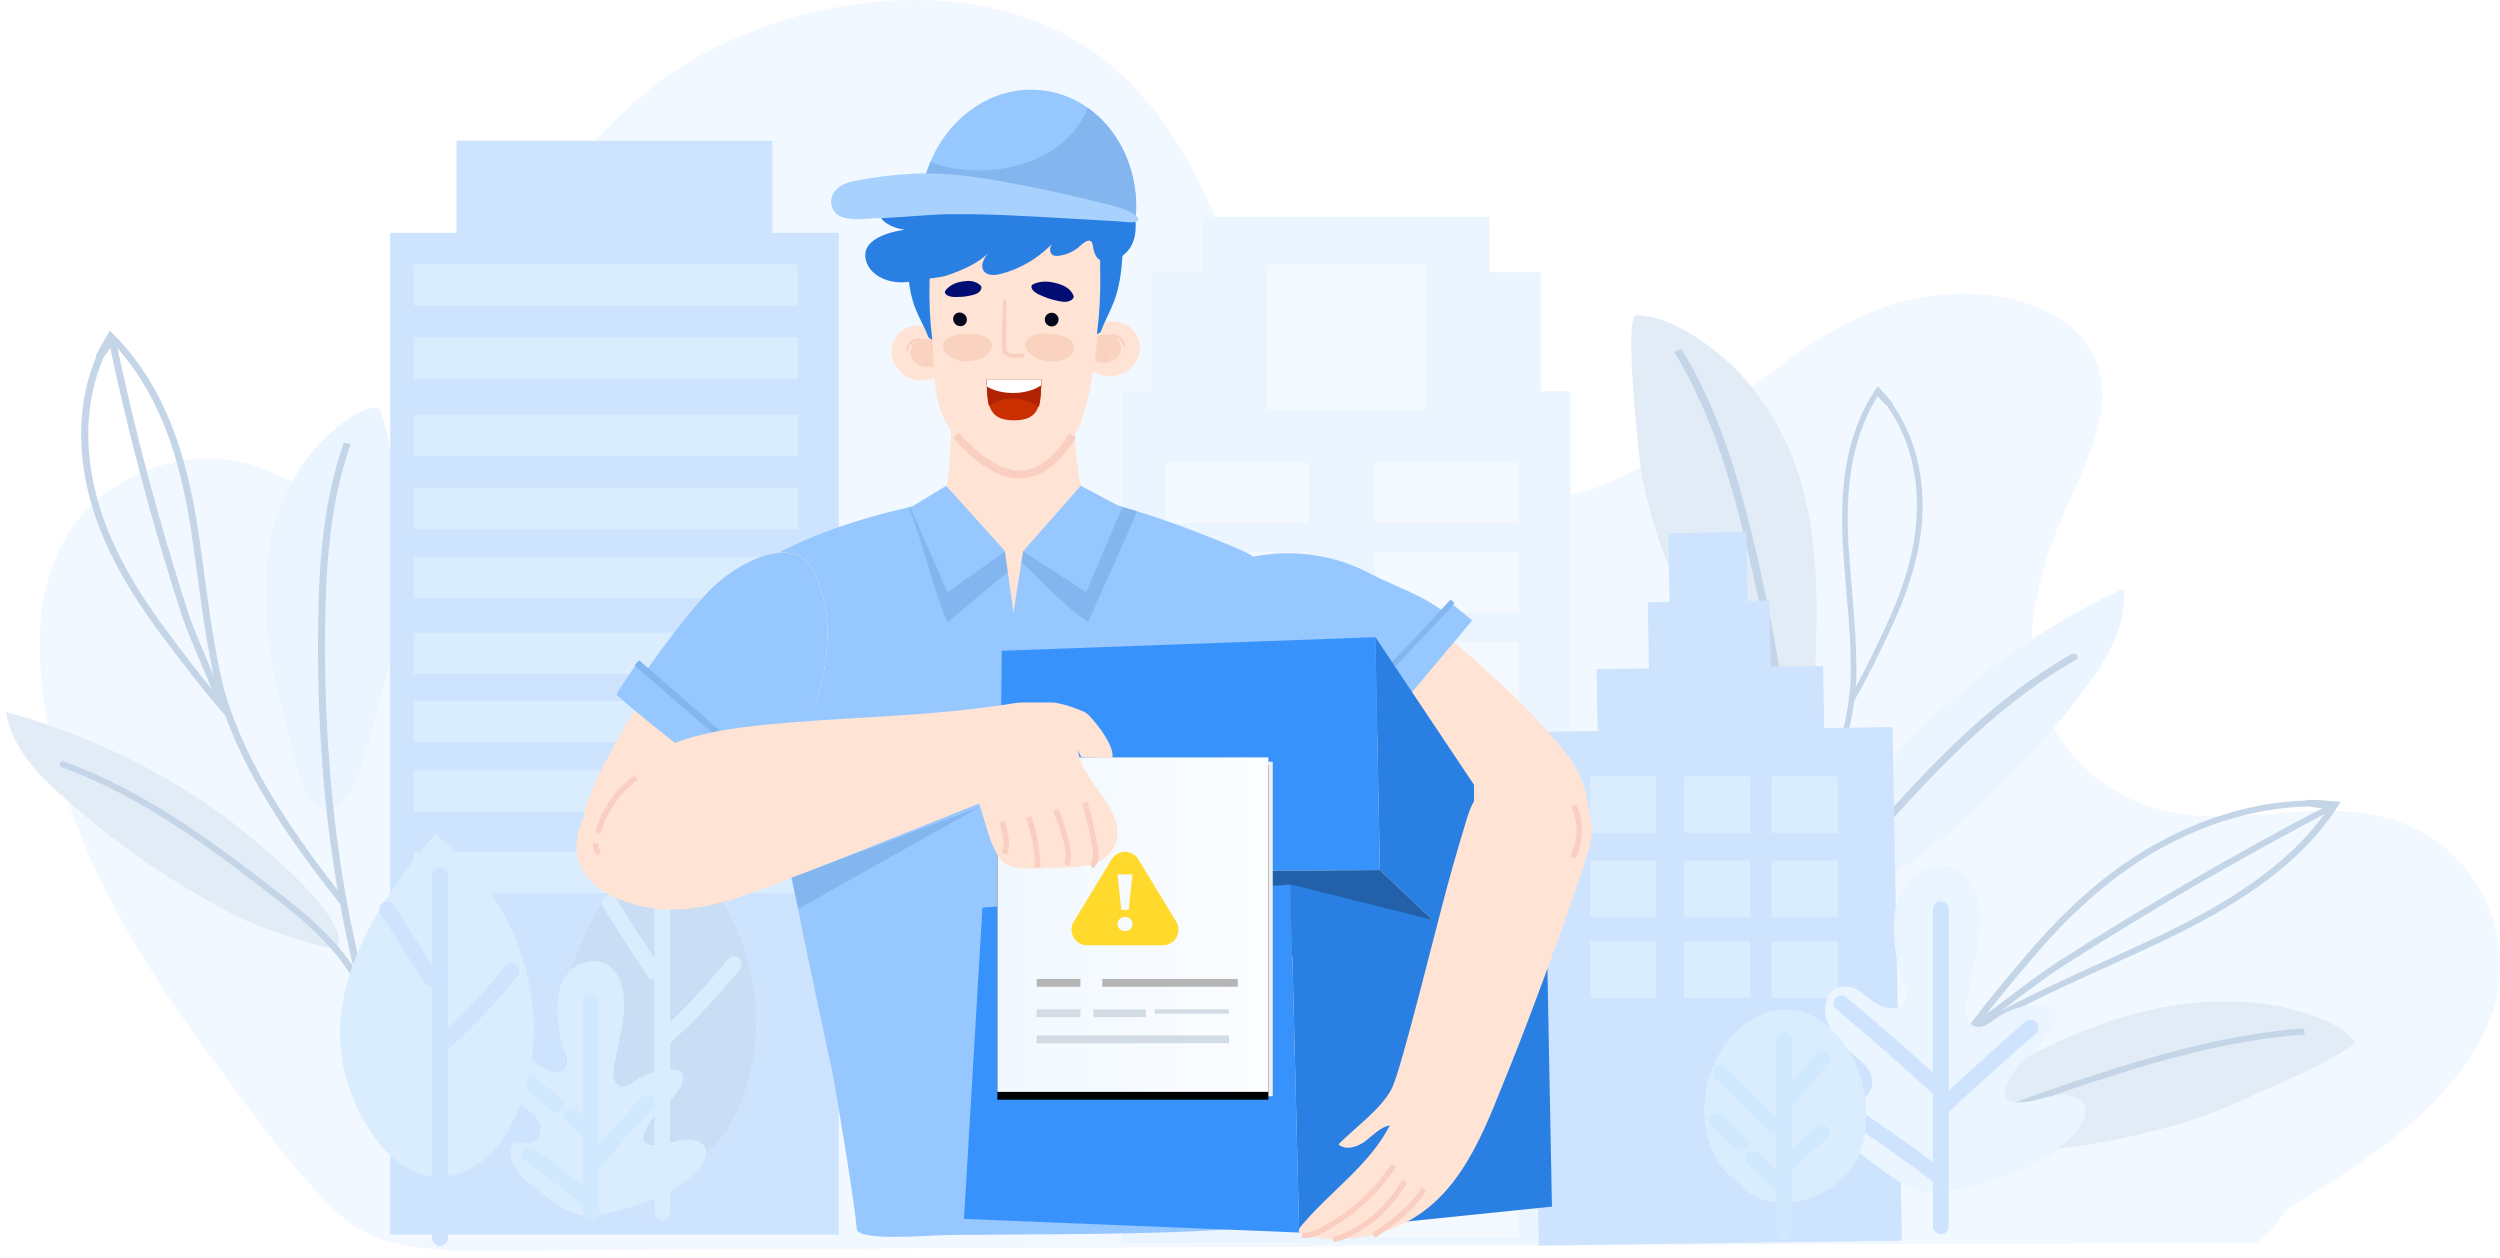 <?xml version="1.0" encoding="UTF-8"?>
<svg width="320px" height="161px" viewBox="0 0 320 161" version="1.1" xmlns="http://www.w3.org/2000/svg" xmlns:xlink="http://www.w3.org/1999/xlink">
    <!-- Generator: Sketch 55.2 (78181) - https://sketchapp.com -->
    <title>Group 4</title>
    <desc>Created with Sketch.</desc>
    <defs>
        <linearGradient x1="2.699%" y1="50%" x2="98.049%" y2="50%" id="linearGradient-1">
            <stop stop-color="#F1F8FF" offset="0%"></stop>
            <stop stop-color="#FBFDFF" offset="100%"></stop>
        </linearGradient>
        <rect id="path-2" x="0" y="0" width="34.69" height="42.814"></rect>
        <filter x="-10.1%" y="-5.8%" width="120.2%" height="116.3%" filterUnits="objectBoundingBox" id="filter-3">
            <feOffset dx="0" dy="1" in="SourceAlpha" result="shadowOffsetOuter1"></feOffset>
            <feGaussianBlur stdDeviation="1" in="shadowOffsetOuter1" result="shadowBlurOuter1"></feGaussianBlur>
            <feColorMatrix values="0 0 0 0 0   0 0 0 0 0   0 0 0 0 0  0 0 0 0.044 0" type="matrix" in="shadowBlurOuter1"></feColorMatrix>
        </filter>
    </defs>
    <g id="assets" stroke="none" stroke-width="1" fill="none" fill-rule="evenodd">
        <g id="Group-4">
            <g id="Group-3">
                <g id="2891461-copy">
                    <g id="OBJECTS">
                        <g id="Group">
                            <path d="M288.689,159.124 C288.689,159.026 216.923,159.318 73.389,160 C63.615,160 50.292,161.419 44.11,156.024 C37.927,150.629 31.396,141.241 26.135,134.105 C15.267,119.365 6.491,103.224 5.211,85.942 C4.721,79.315 5.46,72.336 9.843,66.699 C14.227,61.062 23.061,57.235 30.998,59.183 C38.546,61.035 45.433,67.604 52.646,65.035 C57.5,63.305 58.842,58.416 59.734,54.229 C63.072,38.533 69.211,22.412 83.397,11.242 C97.588,0.075 121.716,-4.277 137.724,5.191 C146.554,10.414 151.551,18.766 155.263,27.033 C158.975,35.301 161.824,43.952 167.78,51.33 C173.736,58.708 183.726,64.77 194.694,64.345 C204.324,63.969 212.554,58.811 219.455,53.427 C226.356,48.04 232.97,42.015 241.881,39.07 C250.791,36.121 262.92,37.533 267.342,44.385 C271.188,50.348 267.86,57.504 265.006,63.812 C261.687,71.155 259.04,78.978 260.46,86.701 C261.879,94.424 268.272,102.013 277.734,103.934 C286.386,105.69 295.743,102.55 304.361,104.406 C317.156,107.163 322.705,120.304 318.739,130.412 C314.773,140.521 304.179,147.975 293.522,154.272 C291.815,155.284 291.815,156.977 288.689,159.124 Z" id="Path" fill="#F2F8FF" fill-rule="nonzero"></path>
                            <g transform="translate(208.318, 40.156)" fill-rule="nonzero">
                                <path d="M1.137,0.188 C3.285,0.21 5.308,1.037 7.115,2.026 C14.734,6.189 19.622,13.321 21.969,20.776 C24.322,28.23 24.38,36.06 24.091,43.774 C23.976,46.954 24.683,58.862 19.046,56.076 C15.284,54.216 11.543,44.785 9.672,41.529 C5.973,35.099 3.353,28.212 1.907,21.156 C1.556,19.457 -0.555,0.17 1.137,0.188 Z" id="Path" fill="#E1ECF7"></path>
                                <path d="M30.552,61.21 C38.794,50.366 50.252,41.319 63.561,35.153 C63.917,39.522 61.696,43.756 58.945,47.459 C52.427,56.224 46.318,62.346 37.499,69.34 C34.99,71.329 24.432,77.246 23.719,76.231 C21.466,73.024 28.461,63.955 30.552,61.21 Z" id="Path" fill="#EAF5FF"></path>
                                <path d="M16.677,116.088 L15.682,115.873 C17.736,108.892 19.224,101.532 20.104,94.001 C20.937,86.882 21.252,79.405 21.037,71.781 C20.838,64.626 20.167,57.132 19.046,49.507 C17.977,42.245 16.52,34.871 14.718,27.586 C13.282,21.791 11.145,14.238 7.309,7.195 C6.885,6.417 6.439,5.643 5.984,4.897 L6.895,4.494 C7.356,5.254 7.812,6.037 8.242,6.828 C12.124,13.952 14.278,21.567 15.724,27.408 C17.532,34.714 18.993,42.115 20.062,49.4 C21.189,57.056 21.859,64.582 22.064,71.763 C22.279,79.423 21.964,86.936 21.126,94.091 C20.24,101.662 18.742,109.062 16.677,116.088 Z" id="Path" fill="#C4D5E7"></path>
                                <path d="M21.346,85.384 C21.341,85.384 21.33,85.384 21.325,85.384 C21.042,85.375 20.822,85.17 20.832,84.928 C21.052,80.108 23.971,74.487 29.514,68.217 C37.437,59.26 45.626,49.999 56.812,43.578 C57.048,43.443 57.368,43.497 57.525,43.698 C57.682,43.9 57.619,44.172 57.383,44.306 C46.339,50.643 38.202,59.846 30.332,68.745 C24.919,74.867 22.069,80.322 21.859,84.959 C21.849,85.201 21.618,85.384 21.346,85.384 Z" id="Path" fill="#C4D5E7"></path>
                                <path d="M21.43,70.381 C21.383,70.381 21.335,70.372 21.288,70.355 C21.105,70.288 21.021,70.109 21.1,69.952 C24.5,63.209 28.047,55.213 28.561,47.039 C28.671,43.162 28.33,39.155 28,35.273 C27.838,33.36 27.67,31.383 27.56,29.451 C27.267,23.607 27.481,16.081 31.762,9.664 L32.029,9.261 L32.359,9.628 C33.711,11.121 34.047,11.542 34.036,11.747 C36.986,16.054 37.719,20.74 37.772,24.13 C37.845,29.116 36.525,34.321 33.617,40.51 C32.202,43.519 30.793,46.466 29.074,49.462 C29.064,49.48 29.048,49.498 29.038,49.516 C28.053,56.926 24.846,64.072 21.76,70.194 C21.702,70.314 21.571,70.381 21.43,70.381 Z M32.029,10.536 C28.189,16.693 28,23.839 28.278,29.429 C28.388,31.352 28.556,33.324 28.718,35.233 C29.048,39.128 29.389,43.153 29.279,47.066 C29.263,47.298 29.247,47.535 29.226,47.768 C30.583,45.277 31.767,42.804 32.946,40.286 C35.823,34.173 37.127,29.044 37.049,24.143 C36.996,20.771 36.258,16.085 33.25,11.828 C32.988,11.595 32.396,11.041 32.029,10.536 Z" id="Shape" fill="#C4D5E7"></path>
                            </g>
                            <g transform="translate(0.308, 41.945)" fill-rule="nonzero">
                                <path d="M47.874,10.151 C46.019,10.468 44.421,11.47 43.043,12.584 C37.243,17.257 34.371,24.121 33.764,30.913 C33.156,37.702 34.612,44.499 36.341,51.148 C37.054,53.889 38.725,64.309 43.08,61.107 C45.982,58.969 47.413,50.272 48.413,47.186 C50.389,41.091 51.337,34.759 51.232,28.441 C51.211,26.916 49.341,9.901 47.874,10.151 Z" id="Path" fill="#EAF5FF"></path>
                                <path d="M34.094,67.162 C24.867,58.916 13.198,52.678 0.477,49.19 C1.006,53.026 3.746,56.389 6.843,59.211 C14.178,65.896 20.644,70.35 29.635,75.175 C32.192,76.548 42.477,80.201 42.901,79.222 C44.237,76.132 36.436,69.255 34.094,67.162 Z" id="Path" fill="#E1ECF7"></path>
                                <path d="M56.66,112.792 L57.483,112.47 C54.36,106.706 51.657,100.535 49.451,94.127 C47.36,88.072 45.657,81.637 44.374,74.996 C43.174,68.767 42.315,62.176 41.822,55.41 C41.356,48.966 41.199,42.37 41.361,35.806 C41.492,30.583 41.895,23.736 43.865,17.091 C44.086,16.358 44.321,15.624 44.573,14.913 L43.708,14.69 C43.452,15.414 43.211,16.157 42.99,16.903 C40.994,23.62 40.585,30.524 40.455,35.788 C40.292,42.375 40.444,48.993 40.916,55.459 C41.408,62.252 42.273,68.87 43.478,75.126 C44.761,81.798 46.48,88.264 48.576,94.35 C50.797,100.785 53.517,106.992 56.66,112.792 Z" id="Path" fill="#C4D5E7"></path>
                                <path d="M46.716,86.833 C46.721,86.833 46.726,86.833 46.731,86.829 C46.972,86.779 47.13,86.574 47.072,86.368 C45.956,82.218 42.346,77.755 36.341,73.096 C27.754,66.437 18.878,59.555 7.948,55.557 C7.718,55.472 7.451,55.566 7.356,55.759 C7.257,55.955 7.362,56.184 7.592,56.264 C18.38,60.213 27.204,67.05 35.734,73.664 C41.602,78.212 45.118,82.54 46.192,86.534 C46.244,86.744 46.475,86.869 46.716,86.833 Z" id="Path" fill="#C4D5E7"></path>
                                <path d="M43.169,73.695 C37.672,66.741 31.746,58.54 28.498,49.574 C28.477,49.556 28.456,49.538 28.435,49.516 C25.49,46.153 22.939,42.786 20.366,39.352 C15.069,32.277 12.009,26.102 10.736,19.922 C9.871,15.718 9.494,9.775 11.962,3.859 C11.889,3.609 12.192,3.018 13.45,0.903 L13.759,0.38 L14.199,0.827 C21.252,7.906 23.578,17.176 24.82,24.461 C25.213,26.871 25.548,29.353 25.868,31.75 C26.523,36.611 27.204,41.641 28.398,46.413 C31.275,56.421 37.85,65.601 43.907,73.261 C44.049,73.44 43.991,73.677 43.787,73.798 C43.734,73.829 43.677,73.847 43.619,73.856 C43.457,73.887 43.273,73.829 43.169,73.695 Z M12.957,3.797 C10.4,9.664 10.772,15.607 11.632,19.788 C12.884,25.865 15.902,31.951 21.131,38.936 C23.285,41.811 25.422,44.637 27.785,47.446 C27.696,47.159 27.612,46.873 27.529,46.587 C26.318,41.766 25.637,36.722 24.977,31.839 C24.652,29.442 24.322,26.969 23.929,24.568 C22.74,17.596 20.549,8.792 14.11,1.945 C13.801,2.652 13.219,3.452 12.957,3.797 Z" id="Shape" fill="#C4D5E7"></path>
                                <path d="M27.801,48.76 L28.666,48.537 C28.147,47.079 27.319,45.152 26.444,43.112 C25.412,40.702 24.343,38.211 23.777,36.458 C21.922,30.73 20.204,24.885 18.663,19.095 C17.123,13.304 15.724,7.396 14.498,1.547 L13.607,1.681 C14.833,7.544 16.243,13.46 17.783,19.264 C19.323,25.069 21.047,30.922 22.907,36.664 C23.484,38.448 24.558,40.957 25.6,43.381 C26.465,45.407 27.288,47.32 27.801,48.76 Z" id="Path" fill="#C4D5E7"></path>
                            </g>
                            <g transform="translate(222.464, 102.314)" fill-rule="nonzero">
                                <path d="M78.928,30.989 C77.902,29.63 76.23,28.731 74.517,28.038 C67.302,25.136 58.767,25.359 51.138,27.354 C43.509,29.348 36.624,32.984 30.007,36.785 C27.277,38.35 16.52,43.484 21.603,45.773 C24.993,47.303 35.005,45.263 38.736,44.933 C46.103,44.275 53.36,42.719 60.218,40.331 C61.858,39.754 79.735,32.058 78.928,30.989 Z" id="Path" fill="#E1ECF7"></path>
                                <path d="M11.705,40.845 C17.332,30.507 19.879,18.956 19.04,7.575 C15.048,9.395 12.381,12.798 10.432,16.291 C5.816,24.559 3.317,31.325 1.331,40.228 C0.765,42.764 0.534,52.266 1.755,52.248 C5.622,52.177 10.28,43.466 11.705,40.845 Z" id="Path" fill="#B5C1FB"></path>
                                <path d="M72.463,29.33 C71.583,29.393 70.681,29.469 69.785,29.567 C61.727,30.431 54.051,32.626 48.256,34.446 C41.01,36.718 33.847,39.258 26.968,41.99 C19.737,44.861 12.832,47.96 6.45,51.202 C5.685,51.591 4.93,51.98 4.176,52.378 C4.7,52.405 5.224,52.436 5.748,52.467 C6.136,52.266 6.518,52.065 6.911,51.868 C13.267,48.644 20.146,45.554 27.345,42.697 C34.204,39.973 41.345,37.442 48.565,35.175 C54.313,33.373 61.926,31.191 69.895,30.337 C70.776,30.243 71.661,30.162 72.531,30.104 L72.463,29.33 Z" id="Path" fill="#C4D5E7"></path>
                                <path d="M1.551,52.588 C3.191,50.433 4.695,47.83 6.052,44.789 C10.18,35.537 14.451,25.972 14.823,15.826 C14.833,15.611 14.634,15.432 14.383,15.427 C14.131,15.419 13.921,15.589 13.916,15.803 C13.544,25.816 9.305,35.323 5.203,44.517 C3.778,47.709 2.195,50.401 0.466,52.584 C0.833,52.588 1.195,52.584 1.551,52.588 Z" id="Path" fill="#31177A"></path>
                                <path d="M7.891,50.437 C13.471,43.533 20.256,35.832 28.854,29.979 C28.865,29.956 28.88,29.93 28.896,29.907 C31.49,26.343 34.23,23.083 37.038,19.783 C42.823,12.995 48.44,8.309 54.722,5.044 C58.987,2.826 65.337,0.353 72.693,0.157 C72.94,0.004 73.694,0.031 76.461,0.259 L77.142,0.317 L76.812,0.827 C71.661,9.015 62.403,14.247 54.905,17.892 C52.422,19.081 49.839,20.253 47.339,21.384 C42.273,23.678 37.038,26.053 32.27,28.749 C22.404,34.683 14.786,43.265 8.64,50.871 C8.499,51.045 8.216,51.09 8.011,50.969 C7.959,50.938 7.917,50.898 7.886,50.858 C7.786,50.737 7.786,50.571 7.891,50.437 Z M73.118,0.921 C65.788,1.029 59.437,3.492 55.188,5.702 C49.016,8.912 43.478,13.532 37.767,20.239 C35.414,22.998 33.114,25.731 30.908,28.633 C31.186,28.458 31.469,28.289 31.752,28.119 C36.567,25.4 41.822,23.016 46.91,20.709 C49.404,19.577 51.982,18.41 54.455,17.225 C61.622,13.737 70.43,8.783 75.554,1.167 C74.674,1.176 73.589,1.006 73.118,0.921 Z" id="Shape" fill="#C4D5E7"></path>
                                <path d="M29.483,29.125 L30.044,29.733 C31.448,28.785 33.245,27.43 35.147,25.99 C37.4,24.291 39.726,22.529 41.434,21.442 C47.009,17.878 52.752,14.381 58.51,11.041 C64.268,7.705 70.194,4.436 76.131,1.324 L75.659,0.666 C69.712,3.783 63.77,7.056 58.002,10.401 C52.233,13.746 46.475,17.252 40.889,20.821 C39.155,21.93 36.813,23.7 34.544,25.409 C32.658,26.844 30.866,28.195 29.483,29.125 Z" id="Path" fill="#C4D5E7"></path>
                            </g>
                            <g transform="translate(43.317, 17.797)">
                                <rect id="Rectangle" fill="#CDE3FE" fill-rule="nonzero" x="6.63" y="12.007" width="57.41" height="128.215"></rect>
                                <rect id="Rectangle" fill="#CDE3FE" fill-rule="nonzero" x="15.124" y="0.215" width="40.423" height="34.5"></rect>
                                <rect id="Rectangle" fill="#D9EDFF" fill-rule="nonzero" x="9.627" y="16.049" width="49.173" height="5.286"></rect>
                                <rect id="Rectangle" fill="#D9EDFF" fill-rule="nonzero" x="9.627" y="25.382" width="49.173" height="5.286"></rect>
                                <rect id="Rectangle" fill="#D9EDFF" fill-rule="nonzero" x="9.627" y="35.287" width="49.173" height="5.286"></rect>
                                <rect id="Rectangle" fill="#D9EDFF" fill-rule="nonzero" x="9.627" y="44.619" width="49.173" height="5.286"></rect>
                                <rect id="Rectangle" fill="#D9EDFF" fill-rule="nonzero" x="9.627" y="53.527" width="49.173" height="5.286"></rect>
                                <rect id="Rectangle" fill="#D9EDFF" fill-rule="nonzero" x="9.627" y="63.2" width="49.173" height="5.286"></rect>
                                <rect id="Rectangle" fill="#D9EDFF" fill-rule="nonzero" x="9.627" y="71.897" width="49.173" height="5.286"></rect>
                                <rect id="Rectangle" fill="#D9EDFF" fill-rule="nonzero" x="9.627" y="80.81" width="49.173" height="5.286"></rect>
                                <rect id="Rectangle" fill="#D9EDFF" fill-rule="nonzero" x="9.627" y="91.247" width="49.173" height="5.286"></rect>
                                <polygon id="Path" fill="#EAF5FF" fill-rule="nonzero" points="153.919 32.277 153.919 17.055 147.354 17.055 147.354 9.985 110.677 9.985 110.677 17.055 104.112 17.055 104.112 32.277 100.313 32.277 100.313 141.326 157.723 141.326 157.723 32.277"></polygon>
                                <polygon id="Path" fill="#CDE3FE" fill-rule="nonzero" points="190.177 75.39 190.035 67.461 183.323 67.551 183.171 59.09 180.374 59.126 180.211 50.321 170.23 50.455 170.392 59.26 167.594 59.3 167.751 67.756 161.045 67.846 161.186 75.779 152.447 75.895 153.652 141.63 200.127 141.009 198.922 75.274"></polygon>
                                <rect id="Rectangle" fill="#F4F9FF" fill-rule="nonzero" x="105.768" y="41.453" width="18.438" height="7.7"></rect>
                                <rect id="Rectangle" fill="#F4F9FF" fill-rule="nonzero" x="132.694" y="41.453" width="18.438" height="7.7"></rect>
                                <rect id="Rectangle" fill="#F4F9FF" fill-rule="nonzero" x="105.768" y="52.888" width="18.438" height="7.7"></rect>
                                <rect id="Rectangle" fill="#F4F9FF" fill-rule="nonzero" x="132.694" y="52.888" width="18.438" height="7.7"></rect>
                                <rect id="Rectangle" fill="#F4F9FF" fill-rule="nonzero" x="105.768" y="64.322" width="18.438" height="7.7"></rect>
                                <rect id="Rectangle" fill="#F4F9FF" fill-rule="nonzero" x="132.694" y="64.322" width="18.438" height="7.7"></rect>
                                <rect id="Rectangle" fill="#F4F9FF" fill-rule="nonzero" x="105.768" y="75.757" width="18.438" height="7.7"></rect>
                                <rect id="Rectangle" fill="#F4F9FF" fill-rule="nonzero" x="132.694" y="75.757" width="18.438" height="7.7"></rect>
                                <rect id="Rectangle" fill="#F4F9FF" fill-rule="nonzero" x="105.768" y="87.186" width="18.438" height="7.7"></rect>
                                <rect id="Rectangle" fill="#F4F9FF" fill-rule="nonzero" x="132.694" y="87.186" width="18.438" height="7.7"></rect>
                                <rect id="Rectangle" fill="#F4F9FF" fill-rule="nonzero" x="105.768" y="98.621" width="18.438" height="7.7"></rect>
                                <rect id="Rectangle" fill="#F4F9FF" fill-rule="nonzero" x="132.694" y="98.621" width="18.438" height="7.7"></rect>
                                <rect id="Rectangle" fill="#F4F9FF" fill-rule="nonzero" x="105.768" y="110.055" width="18.438" height="7.7"></rect>
                                <rect id="Rectangle" fill="#F4F9FF" fill-rule="nonzero" x="132.694" y="110.055" width="18.438" height="7.7"></rect>
                                <rect id="Rectangle" fill="#F4F9FF" fill-rule="nonzero" x="132.694" y="121.489" width="18.438" height="7.7"></rect>
                                <rect id="Rectangle" fill="#F4F9FF" fill-rule="nonzero" x="132.694" y="132.919" width="18.438" height="7.7"></rect>
                                <rect id="Rectangle" fill="#D9EDFF" fill-rule="nonzero" x="160.207" y="81.588" width="8.478" height="7.235"></rect>
                                <rect id="Rectangle" fill="#D9EDFF" fill-rule="nonzero" x="172.237" y="81.588" width="8.478" height="7.235"></rect>
                                <rect id="Rectangle" fill="#D9EDFF" fill-rule="nonzero" x="183.444" y="81.588" width="8.478" height="7.235"></rect>
                                <rect id="Rectangle" fill="#D9EDFF" fill-rule="nonzero" x="160.207" y="92.36" width="8.478" height="7.235"></rect>
                                <rect id="Rectangle" fill="#D9EDFF" fill-rule="nonzero" x="172.237" y="92.36" width="8.478" height="7.235"></rect>
                                <rect id="Rectangle" fill="#D9EDFF" fill-rule="nonzero" x="183.444" y="92.36" width="8.478" height="7.235"></rect>
                                <rect id="Rectangle" fill="#D9EDFF" fill-rule="nonzero" x="160.207" y="102.703" width="8.478" height="7.235"></rect>
                                <rect id="Rectangle" fill="#D9EDFF" fill-rule="nonzero" x="172.237" y="102.703" width="8.478" height="7.235"></rect>
                                <rect id="Rectangle" fill="#D9EDFF" fill-rule="nonzero" x="183.444" y="102.703" width="8.478" height="7.235"></rect>
                                <rect id="Rectangle" fill="#F4F9FF" fill-rule="nonzero" x="118.898" y="16.049" width="20.23" height="18.665"></rect>
                                <g transform="translate(28.548, 87.647)" id="Path">
                                    <path d="M0.545,21.585 C2.054,13.867 6.88,6.869 12.266,0.438 C23.599,9.337 27.885,23.861 22.787,36.074 C21.896,38.202 20.712,40.304 18.805,41.914 C13.576,46.319 8.216,44.168 4.957,39.83 C0.807,34.312 -0.713,28.034 0.545,21.585 Z" fill="#C9DEF4" fill-rule="nonzero"></path>
                                    <path d="M12.915,5.751 L12.915,49.751" stroke="#D9EDFF" stroke-width="2" stroke-linecap="round"></path>
                                    <path d="M6.146,10.102 C8.011,13.08 9.918,16.04 11.868,18.983" stroke="#D9EDFF" stroke-width="2" stroke-linecap="round"></path>
                                    <path d="M13.219,27.358 C16.442,24.438 19.402,21.304 22.058,17.99" stroke="#D9EDFF" stroke-width="2" stroke-linecap="round"></path>
                                </g>
                                <g transform="translate(20.689, 105.087)" id="Path">
                                    <path d="M5.014,29.59 C3.107,28.239 1.09,26.482 1.347,24.376 C1.383,24.067 1.488,23.741 1.776,23.548 C2.29,23.213 3.028,23.495 3.678,23.441 C5.035,23.325 5.517,21.711 4.925,20.66 C4.333,19.609 3.133,18.92 2.232,18.044 C1.446,17.279 0.88,16.353 0.597,15.37 C0.225,14.082 0.734,12.315 2.274,12.172 C3.395,12.069 4.286,12.901 5.119,13.55 C5.952,14.198 7.314,14.708 8.127,14.037 C8.823,13.46 8.53,12.476 8.252,11.68 C7.571,9.735 7.267,7.696 7.362,5.67 C7.43,4.257 7.713,2.79 8.687,1.646 C9.662,0.501 11.48,-0.215 13.031,0.286 C14.477,0.756 15.273,2.093 15.609,3.385 C16.52,6.9 15.001,10.495 14.534,14.073 C14.424,14.918 14.618,16.049 15.598,16.188 C16.29,16.286 16.871,15.79 17.401,15.401 C18.695,14.448 20.418,13.934 22.127,13.988 C22.42,13.997 22.724,14.024 22.97,14.162 C23.526,14.475 23.51,15.182 23.305,15.723 C22.378,18.231 19.072,19.765 18.427,22.337 C18.338,22.681 18.323,23.079 18.585,23.347 C18.779,23.544 19.082,23.629 19.376,23.669 C20.591,23.83 21.776,23.329 22.975,23.088 C24.17,22.842 25.71,22.985 26.229,23.937 C26.622,24.653 26.245,25.503 25.768,26.182 C24.296,28.266 21.87,29.76 19.266,30.739 C16.929,31.62 13.77,32.657 11.176,32.675 C8.75,32.693 6.769,30.833 5.014,29.59 Z" fill="#D9EDFF" fill-rule="nonzero"></path>
                                    <path d="M11.616,5.311 L11.616,32.311" stroke="#D0E9FF" stroke-width="2" stroke-linecap="round"></path>
                                    <path d="M3.128,15.159 C4.496,16.286 5.868,17.409 7.236,18.536" stroke="#D0E9FF" stroke-width="2" stroke-linecap="round"></path>
                                    <path d="M9.174,19.917 C9.85,20.539 10.526,21.156 11.202,21.778" stroke="#D0E9FF" stroke-width="2" stroke-linecap="round"></path>
                                    <path d="M3.83,24.939 C6.319,26.777 8.776,28.646 11.202,30.551" stroke="#D0E9FF" stroke-width="2" stroke-linecap="round"></path>
                                    <path d="M11.826,26.071 C14.147,23.423 16.505,20.803 18.899,18.205" stroke="#D0E9FF" stroke-width="2" stroke-linecap="round"></path>
                                </g>
                                <g transform="translate(190.151, 92.566)" id="Path">
                                    <path d="M5.968,38.31 C3.51,36.57 0.917,34.308 1.247,31.602 C1.294,31.204 1.43,30.784 1.802,30.542 C2.463,30.109 3.416,30.475 4.244,30.404 C5.994,30.256 6.612,28.177 5.853,26.822 C5.093,25.467 3.547,24.586 2.389,23.459 C1.378,22.475 0.65,21.286 0.283,20.016 C-0.194,18.357 0.456,16.085 2.442,15.902 C3.883,15.772 5.03,16.836 6.104,17.672 C7.178,18.509 8.928,19.166 9.971,18.303 C10.867,17.561 10.49,16.295 10.133,15.271 C9.253,12.771 8.865,10.146 8.986,7.535 C9.07,5.715 9.436,3.828 10.694,2.357 C11.946,0.885 14.288,-0.036 16.284,0.608 C18.145,1.212 19.171,2.933 19.601,4.593 C20.775,9.113 18.815,13.746 18.218,18.348 C18.076,19.434 18.323,20.892 19.591,21.071 C20.481,21.196 21.225,20.561 21.912,20.06 C23.578,18.84 25.794,18.173 27.995,18.24 C28.372,18.254 28.765,18.29 29.079,18.468 C29.797,18.871 29.771,19.779 29.514,20.476 C28.32,23.705 24.065,25.677 23.237,28.986 C23.127,29.429 23.101,29.939 23.442,30.287 C23.688,30.538 24.081,30.65 24.458,30.699 C26.025,30.909 27.55,30.265 29.09,29.948 C30.63,29.63 32.611,29.818 33.282,31.043 C33.785,31.964 33.303,33.06 32.69,33.932 C30.793,36.611 27.675,38.533 24.322,39.799 C21.314,40.93 17.249,42.267 13.916,42.29 C10.772,42.303 8.226,39.911 5.968,38.31 Z" fill="#EAF5FF" fill-rule="nonzero"></path>
                                    <path d="M14.954,6.006 L14.954,46.614" stroke="#CDE3FE" stroke-width="2" stroke-linecap="round"></path>
                                    <path d="M2.211,18.048 C6.45,21.585 10.589,25.212 14.624,28.924" stroke="#CDE3FE" stroke-width="2" stroke-linecap="round"></path>
                                    <path d="M3.275,32.076 C7.131,34.679 10.914,37.362 14.624,40.116" stroke="#CDE3FE" stroke-width="2" stroke-linecap="round"></path>
                                    <path d="M15.404,31.124 C19.02,27.756 22.698,24.438 26.439,21.174" stroke="#CDE3FE" stroke-width="2" stroke-linecap="round"></path>
                                </g>
                                <g transform="translate(174.432, 111.388)" id="Path">
                                    <path d="M18.831,5.205 C18.192,4.195 17.385,3.229 16.447,2.433 C15.242,1.225 13.607,0.313 11.773,0.089 C7.812,-0.398 4.239,2.375 2.452,5.433 C0.655,8.505 0.01,12.056 0.629,15.45 C1.069,17.865 2.206,20.275 4.333,21.912 C4.475,22.019 4.616,22.122 4.768,22.22 C6.188,24 8.378,24.809 10.903,24.769 C12.795,24.738 15.205,23.839 16.657,22.815 C18.443,21.55 19.774,20.029 20.424,18.106 C21.77,14.126 21.136,8.872 18.831,5.205 Z" fill="#D9EDFF" fill-rule="nonzero"></path>
                                    <path d="M10.626,3.908 L10.626,28.606" stroke="#D0E9FF" stroke-width="2" stroke-linecap="round"></path>
                                    <path d="M2.468,8.139 C4.789,10.437 7.11,12.736 9.431,15.034" stroke="#D0E9FF" stroke-width="2" stroke-linecap="round"></path>
                                    <path d="M2.049,14.261 C3.065,15.213 4.045,16.192 4.999,17.194" stroke="#D0E9FF" stroke-width="2" stroke-linecap="round"></path>
                                    <path d="M6.686,19.162 C7.875,20.373 9.106,21.554 10.38,22.703" stroke="#D0E9FF" stroke-width="2" stroke-linecap="round"></path>
                                    <path d="M10.704,11.908 C12.355,10.062 13.948,8.174 15.488,6.256" stroke="#D0E9FF" stroke-width="2" stroke-linecap="round"></path>
                                    <path d="M10.883,19.917 C12.36,18.509 13.869,17.127 15.404,15.763" stroke="#D0E9FF" stroke-width="2" stroke-linecap="round"></path>
                                </g>
                                <g transform="translate(0, 88.5)" id="Path">
                                    <path d="M0.639,21.585 C2.148,13.867 6.974,6.869 12.36,0.438 C23.693,9.337 27.979,23.861 22.881,36.074 C21.99,38.202 20.806,40.304 18.899,41.914 C13.67,46.319 8.31,44.168 5.051,39.83 C0.896,34.312 -0.618,28.034 0.639,21.585 Z" fill="#D9EDFF" fill-rule="nonzero"></path>
                                    <path d="M13.01,5.751 L13.01,52.202" stroke="#CDE3FE" stroke-width="2" stroke-linecap="round"></path>
                                    <path d="M6.24,10.102 C8.106,13.08 10.013,16.04 11.962,18.983" stroke="#CDE3FE" stroke-width="2" stroke-linecap="round"></path>
                                    <path d="M13.314,27.358 C16.536,24.438 19.496,21.304 22.153,17.99" stroke="#CDE3FE" stroke-width="2" stroke-linecap="round"></path>
                                </g>
                            </g>
                        </g>
                    </g>
                </g>
                <g id="Group-10" transform="translate(73, 11)">
                    <g id="Group-8-Copy" transform="translate(0.317, 0.319)">
                        <g id="Group" transform="translate(1, 0)">
                            <path d="M94.274,83.231 C95.371,84.099 110.417,96.726 114.663,100.313 C122.284,99.328 121.35,93.156 129.021,92.901 C129.015,90.432 128.215,87.641 125.899,84.788 C123.174,81.441 120.208,78.366 117.025,75.514 C111.855,70.877 106.701,66.022 100.703,62.853 C95.656,60.184 89.837,58.839 84.746,60.273 C79.581,61.724 81.786,69.425 84.365,73.429 C86.905,77.382 90.638,80.357 94.274,83.231 Z" id="Path" fill="#FFE3D4" fill-rule="nonzero"></path>
                            <path d="M100.519,85.789 C102.846,81.541 106.797,78.216 110.915,75.758 C112.202,74.991 113.556,74.279 114.954,73.657 C110.461,69.614 105.901,65.605 100.709,62.859 C95.662,60.19 89.843,58.844 84.751,60.279 C79.587,61.73 81.791,69.431 84.371,73.434 C86.917,77.388 90.643,80.362 94.28,83.237 C94.672,83.543 96.826,85.344 99.635,87.691 C99.881,87.04 100.177,86.401 100.519,85.789 Z" id="Path" fill="#FFE3D4" fill-rule="nonzero"></path>
                            <path d="M96.026,86.857 C98.068,83.971 100.854,79.5 103.003,76.681 C105.051,73.996 108.346,69.603 110.618,67.107 C107.876,64.855 104.016,63.659 100.944,62.041 C95.897,59.372 89.837,58.839 84.746,60.273 C79.581,61.724 81.786,69.425 84.365,73.429 C86.905,77.382 94.784,85.822 96.026,86.857 Z" id="Path" fill="#96C7FF" fill-rule="nonzero"></path>
                            <polygon id="Rectangle" fill="#96C7FF" fill-rule="nonzero" transform="translate(104.027, 77.26) rotate(39.828) translate(-104.027, -77.26) " points="102.227 63.774 105.91 63.763 105.827 90.745 102.143 90.756"></polygon>
                            <path d="M93.351,84.76 L92.859,84.76 L92.859,84.06 L93.071,84.06 C99.198,78.288 105.347,72.022 111.351,65.422 L111.871,65.889 C105.823,72.533 99.623,78.85 93.452,84.66 L93.351,84.76 Z" id="Path" fill="#83B5EF" fill-rule="nonzero"></path>
                            <path d="M84.679,145.918 C73.488,146.759 60.652,146.618 47.294,146.759 C44.551,146.788 35.327,147.658 35.327,145.918 C35.327,144.177 32.604,127.663 32.134,125.489 C29.543,113.524 27.031,101.541 24.81,89.503 C23.679,83.382 22.627,77.243 21.682,71.093 C20.803,65.377 19.897,62.286 25.632,59.295 C30.975,56.509 37.998,54.357 44.326,53.134 C48.561,52.316 52.114,52.366 56.411,52.689 C60.211,52.973 64.72,52.322 68.402,53.317 C73.773,54.768 78.518,56.581 83.85,58.794 C85.244,59.372 86.665,60.079 87.543,61.296 C88.948,63.242 88.612,65.889 88.209,68.252 C87.817,77.599 85.434,145.861 84.679,145.918 Z" id="Path" fill="#96C7FF" fill-rule="nonzero"></path>
                            <path d="M68.408,53.317 C67.518,53.078 66.584,52.934 65.621,52.85 C65.017,53.234 64.407,53.618 63.814,54.046 C61.498,55.725 59.243,57.465 56.809,58.978 C56.596,59.111 56.339,59.167 56.076,59.156 C55.768,59.267 55.443,59.289 55.091,59.161 C54.123,58.805 53.379,57.832 52.741,57.076 C51.465,55.547 50.156,54.051 48.847,52.55 C47.386,52.644 45.904,52.828 44.326,53.134 C43.57,53.278 42.804,53.44 42.037,53.612 C43.789,58.105 45.064,63.898 46.967,68.335 C46.967,68.335 53.161,63.053 56.12,60.796 C56.277,60.679 56.523,60.746 56.652,60.863 C59.394,63.365 61.844,66.239 64.967,68.302 C64.899,68.335 70.517,55.947 71.216,54.123 C70.293,53.845 69.359,53.573 68.408,53.317 Z" id="Path" fill="#83B5EF" fill-rule="nonzero"></path>
                            <polygon id="Path" fill="#FFE3D4" fill-rule="nonzero" points="54 56.976 56.988 56.976 55.404 67.112"></polygon>
                            <path d="M64.239,57.148 C65.834,56.392 67.887,55.174 68.312,53.328 C67.361,53.106 64.871,52.695 64.256,51.427 C63.943,50.787 63.758,49.603 63.657,48.897 C63.288,46.334 63.176,43.743 63.064,41.163 C62.706,41.09 62.342,41.035 61.984,40.985 C61.307,40.89 60.625,40.823 59.936,40.751 C58.392,40.59 56.842,40.434 55.292,40.306 L55.292,40.301 C55.281,40.301 55.264,40.306 55.253,40.306 C55.242,40.306 55.225,40.306 55.214,40.301 L55.214,40.306 C53.67,40.484 52.125,40.679 50.587,40.89 C49.904,40.985 49.222,41.068 48.55,41.185 C48.192,41.246 47.834,41.313 47.476,41.396 C47.442,43.982 47.409,46.578 47.123,49.147 C47.045,49.853 46.894,51.043 46.603,51.694 C45.999,53.034 43.347,53.512 42.502,53.751 C42.53,53.79 42.558,53.84 42.574,53.89 C43.319,55.669 45.299,56.626 47.006,57.265 C49.054,58.032 51.191,58.655 53.317,59.178 C53.944,59.228 54.582,59.25 55.231,59.25 C56.579,59.25 57.889,59.139 59.136,58.933 C60.904,58.599 62.645,57.91 64.239,57.148 Z" id="Path" fill="#FFE3D4" fill-rule="nonzero"></path>
                            <path d="M50.727,51.505 C54.173,53.94 58.521,55.13 62.622,53.701 C63.573,53.367 64.452,52.917 65.263,52.372 C64.821,52.122 64.452,51.816 64.262,51.427 C63.948,50.787 63.764,49.603 63.663,48.897 C63.294,46.334 63.182,43.743 63.07,41.163 C62.712,41.09 62.348,41.035 61.99,40.985 C61.313,40.89 60.63,40.823 59.942,40.751 C58.398,40.59 56.848,40.434 55.298,40.306 L55.298,40.301 C55.287,40.301 55.27,40.306 55.259,40.306 C55.248,40.306 55.231,40.306 55.22,40.301 L55.22,40.306 C53.675,40.484 52.131,40.679 50.592,40.89 C49.91,40.985 49.227,41.068 48.556,41.185 C48.198,41.246 47.84,41.313 47.481,41.396 C47.453,43.698 47.42,46.011 47.213,48.302 C48.254,49.497 49.423,50.582 50.727,51.505 Z" id="Path" fill="#FFE3D4" fill-rule="nonzero"></path>
                            <path d="M29.717,61.619 C27.249,56.948 20.205,60.635 16.831,63.926 C13.502,67.173 11.364,71.366 9.3,75.447 C8.645,76.743 0.755,88.942 0.317,93.74 C-0.122,98.539 8.427,98.094 11.739,102.475 C12.325,103.25 12.643,103.871 12.693,104.336 C17.122,101.009 20.039,98.15 21.441,95.759 C24.905,89.843 28.586,83.904 30.45,77.493 C32.022,72.089 32.15,66.223 29.717,61.619 Z" id="Path" fill="#FFE3D4" fill-rule="nonzero"></path>
                            <path d="M29.717,61.619 C27.249,56.948 20.205,60.635 16.831,63.926 C13.502,67.173 11.364,71.366 9.3,75.447 C8.941,76.153 7.498,78.805 5.83,81.841 C6.356,82.164 6.871,82.503 7.375,82.864 C12.841,86.829 16.864,92.445 19.695,98.594 C20.294,97.66 20.876,96.709 21.436,95.753 C24.899,89.837 28.581,83.899 30.444,77.488 C32.022,72.089 32.15,66.223 29.717,61.619 Z" id="Path" fill="#FFE3D4" fill-rule="nonzero"></path>
                            <path d="M29.717,61.619 C27.249,56.948 20.205,60.635 16.831,63.926 C13.502,67.173 6.899,76.453 5.987,78.127 C11.168,82.803 19.293,88.992 24.625,93.507 C27.478,88.636 28.916,82.748 30.444,77.493 C32.022,72.089 32.15,66.223 29.717,61.619 Z" id="Path" fill="#96C7FF" fill-rule="nonzero"></path>
                            <path d="M18.235,82.753 C15.068,79.884 10.726,76.036 7.224,73.579 C6.049,75.241 4.879,77.06 4.588,77.599 C9.77,82.275 20.182,89.865 25.515,94.374 C26.175,93.24 26.919,91.928 27.45,90.704 C24.877,88.147 20.915,85.177 18.235,82.753 Z" id="Path" fill="#96C7FF" fill-rule="nonzero"></path>
                            <polygon id="Rectangle" fill="#83B5EF" fill-rule="nonzero" transform="translate(17.183, 82.206) rotate(-48.819) translate(-17.183, -82.206) " points="16.704 68.966 17.58 68.969 17.662 95.445 16.787 95.442"></polygon>
                            <g transform="translate(39.357, 30.025)" fill-rule="nonzero" id="Path">
                                <path d="M3.81,0.311 C3.139,0.334 2.473,0.523 1.914,0.89 C0.895,1.562 0.33,2.836 0.459,4.042 C0.593,5.249 1.393,6.355 2.484,6.906 C3.575,7.456 4.918,7.456 6.032,6.95 C6.401,6.784 6.753,6.561 7.016,6.25 C7.833,5.293 7.688,3.52 7.274,2.402 C6.781,1.084 5.164,0.267 3.81,0.311 Z" fill="#FFE3D4"></path>
                                <path d="M7.464,3.041 C7.039,2.686 6.535,2.413 6.026,2.235 C5.271,1.974 4.342,1.863 3.643,2.335 C2.798,2.908 2.557,4.12 3.296,4.871 C4.594,6.194 6.463,5.655 7.604,4.465 C7.621,3.981 7.565,3.486 7.464,3.041 Z" fill="#EFAE95" opacity="0.318"></path>
                                <path d="M4.124,2.18 C4.124,2.174 4.129,2.168 4.129,2.163 C4.129,2.163 4.129,2.163 4.129,2.157 C4.135,2.124 4.135,2.085 4.107,2.052 C3.911,1.779 3.307,2.085 3.089,2.202 C2.591,2.463 2.328,3.053 2.356,3.603 C2.361,3.675 2.467,3.67 2.479,3.603 C2.551,3.236 2.859,2.686 3.184,2.497 C3.301,2.43 3.788,2.191 3.928,2.257 C4.001,2.296 4.085,2.252 4.118,2.191 C4.118,2.191 4.118,2.191 4.118,2.196 C4.118,2.191 4.118,2.185 4.124,2.18 Z" fill="#FACEC0"></path>
                                <path d="M4.957,4.293 C4.907,3.87 4.722,3.497 4.387,3.231 C4.314,3.175 4.23,3.286 4.286,3.347 C4.493,3.586 4.622,4.015 4.655,4.326 C4.678,4.587 4.722,4.854 4.605,5.099 C4.555,5.204 4.493,5.282 4.476,5.399 C4.465,5.488 4.571,5.555 4.65,5.516 C5.092,5.293 5.008,4.698 4.957,4.293 Z" fill="#FACEC0"></path>
                            </g>
                            <g transform="translate(63.976, 29.469)" fill-rule="nonzero" id="Path">
                                <path d="M4.241,0.345 C4.913,0.367 5.578,0.556 6.138,0.923 C7.156,1.596 7.721,2.869 7.593,4.076 C7.458,5.282 6.658,6.389 5.567,6.939 C4.476,7.49 3.133,7.49 2.02,6.984 C1.651,6.817 1.298,6.594 1.035,6.283 C0.218,5.327 0.364,3.553 0.778,2.435 C1.27,1.112 2.887,0.3 4.241,0.345 Z" fill="#FFE3D4"></path>
                                <path d="M0.588,3.069 C1.013,2.713 1.516,2.441 2.025,2.263 C2.781,2.002 3.71,1.89 4.409,2.363 C5.254,2.936 5.495,4.148 4.756,4.899 C3.458,6.222 1.589,5.683 0.448,4.493 C0.425,4.015 0.481,3.52 0.588,3.069 Z" fill="#EFAE95" opacity="0.318"></path>
                                <path d="M3.928,2.213 C3.928,2.207 3.922,2.202 3.922,2.196 C3.922,2.196 3.922,2.196 3.922,2.196 C3.917,2.163 3.917,2.124 3.945,2.091 C4.14,1.818 4.745,2.124 4.963,2.241 C5.461,2.502 5.724,3.091 5.696,3.642 C5.69,3.714 5.584,3.709 5.573,3.642 C5.5,3.275 5.192,2.725 4.868,2.535 C4.75,2.469 4.264,2.23 4.124,2.296 C4.051,2.335 3.967,2.291 3.933,2.23 C3.933,2.23 3.933,2.23 3.933,2.235 C3.928,2.224 3.928,2.219 3.928,2.213 Z" fill="#FACEC0"></path>
                                <path d="M3.089,4.326 C3.139,3.903 3.324,3.531 3.659,3.264 C3.732,3.208 3.816,3.319 3.76,3.381 C3.553,3.62 3.424,4.048 3.391,4.359 C3.368,4.621 3.324,4.887 3.441,5.132 C3.491,5.238 3.553,5.316 3.57,5.432 C3.581,5.521 3.475,5.588 3.396,5.549 C2.96,5.327 3.044,4.726 3.089,4.326 Z" fill="#FACEC0"></path>
                            </g>
                            <path d="M51.191,16.92 C49.574,17.176 47.985,17.609 46.648,18.521 C42.776,21.168 44.656,27.501 44.986,31.51 C45.355,36.042 44.796,41.552 48.371,44.749 C50.475,46.628 60.004,46.478 62.438,45.099 C66.13,43.003 67.535,20.462 65.957,19.061 C63.495,16.886 55.902,16.369 52.629,16.731 C52.148,16.781 51.672,16.842 51.191,16.92 Z" id="Path" fill="#FFE3D4" fill-rule="nonzero"></path>
                            <g id="Group-2" transform="translate(51.954, 37.231)" fill-rule="nonzero">
                                <path d="M-3.62376795e-13,5.68434189e-14 C0.177,2.947 -0.016,5.254 3.525,5.254 C7.066,5.254 6.873,2.947 7.05,5.68434189e-14 L-3.62376795e-13,5.68434189e-14 Z" id="Path" fill="#C92F00"></path>
                                <path d="M6.721,3.503 C6.97,2.548 6.978,1.328 7.05,-2.50910404e-14 L-3.62376795e-13,-2.50910404e-14 C0.072,1.283 0.08,2.457 0.305,3.403 C2.353,1.974 4.673,2.284 6.721,3.503 Z" id="Path" fill="#AF2202"></path>
                                <path d="M7.002,0.777 C7.018,0.528 7.026,0.264 7.05,-1.06470388e-13 L-3.62376795e-13,-1.06470388e-13 C0.024,0.317 0.04,0.626 0.056,0.92 C1.879,2.059 5.147,2.044 7.002,0.777 Z" id="Path" fill="#FFFFFF"></path>
                            </g>
                            <path d="M53.938,33.261 C53.882,32.833 53.854,32.372 53.905,31.944 C53.994,31.176 53.916,30.42 53.994,29.653 C54.078,28.813 54.05,27.946 54.073,27.101 C54.078,26.962 54.347,26.9 54.392,27.045 C54.582,27.684 54.442,28.402 54.487,29.058 C54.52,29.625 54.498,30.226 54.459,30.798 C54.42,31.443 54.442,32.099 54.475,32.739 C54.492,33.078 54.447,33.567 54.794,33.795 C55.197,34.062 55.908,34.012 56.411,33.94 C56.82,33.884 56.937,34.385 56.529,34.435 C55.746,34.529 54.806,34.546 54.263,34.062 C54.005,33.84 53.972,33.562 53.938,33.261 Z" id="Path" fill="#FACEC0" fill-rule="nonzero"></path>
                            <path d="M57.721,25.271 C57.777,25.121 57.945,25.038 58.107,24.977 C59.086,24.61 60.026,24.688 61,24.96 C61.884,25.21 62.633,25.594 63.036,26.389 C63.075,26.467 63.109,26.545 63.115,26.634 C63.126,26.862 62.913,27.051 62.689,27.162 C62.091,27.451 61.498,27.273 60.888,27.151 C60.166,27.006 59.45,26.734 58.795,26.439 C58.347,26.239 57.877,25.972 57.732,25.544 C57.704,25.455 57.693,25.355 57.721,25.271 Z" id="Path" fill="#010D72" fill-rule="nonzero"></path>
                            <path d="M46.637,26.117 C46.62,25.972 46.715,25.838 46.81,25.733 C47.403,25.077 48.153,24.81 48.998,24.688 C49.77,24.576 50.486,24.626 51.107,25.138 C51.169,25.188 51.225,25.244 51.264,25.31 C51.365,25.494 51.275,25.727 51.152,25.9 C50.811,26.35 50.296,26.417 49.781,26.534 C49.177,26.673 48.528,26.7 47.912,26.695 C47.493,26.689 47.034,26.634 46.748,26.333 C46.698,26.272 46.648,26.2 46.637,26.117 Z" id="Path" fill="#010D72" fill-rule="nonzero"></path>
                            <path d="M62.23,31.899 C62.773,32.183 63.277,32.717 63.187,33.317 C63.154,33.556 63.025,33.773 62.868,33.962 C62.091,34.879 60.72,35.024 59.517,34.891 C58.235,34.752 55.762,33.139 57.547,31.821 C58.582,31.06 61.184,31.354 62.23,31.899 Z" id="Path" fill="#EFAE95" fill-rule="nonzero" opacity="0.318"></path>
                            <path d="M51.549,31.682 C52.114,31.905 52.674,32.388 52.651,32.995 C52.64,33.239 52.534,33.467 52.4,33.667 C51.723,34.663 50.374,34.946 49.166,34.941 C47.879,34.935 45.249,33.589 46.883,32.094 C47.828,31.226 50.447,31.249 51.549,31.682 Z" id="Path" fill="#EFAE95" fill-rule="nonzero" opacity="0.318"></path>
                            <path d="M42.905,28.296 C42.16,26.478 41.937,24.443 41.825,22.447 C42.395,21.852 43.151,21.474 43.951,21.446 C44.074,21.44 44.208,21.446 44.309,21.529 C44.426,21.618 44.477,21.774 44.516,21.924 C44.751,22.869 44.695,23.853 44.667,24.821 C44.594,27.267 44.712,29.725 45.02,32.16 C44.863,32.088 44.706,32.005 44.561,31.916 C44.091,30.693 43.419,29.558 42.905,28.296 Z" id="Path" fill="#2A7FE2" fill-rule="nonzero"></path>
                            <path d="M68.24,27.362 C69.001,25.433 69.247,23.286 69.376,21.179 C68.81,20.556 68.055,20.167 67.255,20.145 C67.132,20.139 66.998,20.15 66.897,20.234 C66.779,20.328 66.729,20.495 66.69,20.656 C66.444,21.652 66.494,22.691 66.511,23.714 C66.561,26.294 66.421,28.891 66.091,31.465 C66.248,31.388 66.405,31.299 66.556,31.204 C67.026,29.903 67.714,28.702 68.24,27.362 Z" id="Path" fill="#2A7FE2" fill-rule="nonzero"></path>
                            <path d="M62.147,10.976 C62.521,10.893 62.907,10.826 63.31,10.798 C65.632,10.609 68.089,11.46 69.594,13.378 C70.511,14.546 71.037,16.064 71.054,17.598 C71.065,18.482 70.903,19.389 70.483,20.15 C70.092,20.873 69.465,21.435 68.749,21.757 C68.15,22.024 67.07,22.363 66.477,21.985 C65.963,21.657 65.705,21.001 65.61,20.367 C65.582,20.178 65.565,19.978 65.493,19.806 C65.157,18.994 64.2,19.928 63.831,20.25 C63.047,20.934 62.068,21.351 61.067,21.429 C60.854,21.446 60.625,21.446 60.44,21.329 C60.099,21.118 60.026,20.59 60.177,20.195 C60.328,19.8 60.641,19.516 60.944,19.244 C58.996,21.501 56.411,23.103 53.631,23.776 C52.875,23.959 51.896,23.97 51.527,23.231 C51.141,22.452 51.762,21.552 52.338,20.923 C51.023,22.341 48.735,23.325 46.933,23.92 C46.021,24.22 45.221,24.243 44.303,24.376 C43.112,24.543 42.004,24.877 40.778,24.815 C39.374,24.749 37.93,24.22 37.069,23.114 C36.487,22.363 36.218,21.301 36.632,20.451 C36.845,20.017 37.209,19.667 37.606,19.394 C38.73,18.61 40.124,18.321 41.472,18.065 C40.683,17.993 39.905,17.732 39.234,17.309 C38.926,17.114 38.624,16.87 38.468,16.542 C38.076,15.713 38.708,14.762 39.43,14.195 C40.84,13.094 42.647,12.65 44.415,12.36 C46.418,12.032 48.449,11.871 50.48,11.871 C52.579,11.877 54.671,12.11 56.523,13.156 C57.144,13.506 57.195,13.356 57.827,12.967 C58.308,12.672 58.789,12.377 59.287,12.11 C60.199,11.621 61.145,11.204 62.147,10.976 Z" id="Path" fill="#2A7FE2" fill-rule="nonzero"></path>
                            <polygon id="Path" fill="#96C7FF" fill-rule="nonzero" points="46.961 64.493 42.216 53.656 46.788 50.86 54.347 59.25"></polygon>
                            <polygon id="Path" fill="#96C7FF" fill-rule="nonzero" points="64.726 64.493 69.297 53.656 64.021 50.86 56.635 59.25"></polygon>
                            <polygon id="Path" fill="#3792FC" fill-rule="nonzero" points="102.309 100.051 53.619 100.357 53.91 71.983 101.733 70.237"></polygon>
                            <polygon id="Path" fill="#2A7FE2" fill-rule="nonzero" points="114.367 111.461 102.309 100.051 101.733 70.237 114.356 89.142"></polygon>
                            <polygon id="Path" fill="#2260A9" fill-rule="nonzero" points="114.367 111.461 76.996 110.921 53.619 100.357 102.309 100.051"></polygon>
                            <polygon id="Path" fill="#3792FC" fill-rule="nonzero" points="91.98 146.446 49.076 144.7 51.437 104.861 90.884 101.897"></polygon>
                            <polygon id="Path" fill="#2A7FE2" fill-rule="nonzero" points="124.332 143.126 91.98 146.446 90.884 101.897 123.7 110.076"></polygon>
                            <path d="M125.356,87.485 C123.476,86.595 121.227,86.734 119.28,87.452 C117.142,88.241 115.715,89.198 114.714,90.654 C114.21,91.388 113.819,92.245 113.5,93.279 C112.856,95.364 112.246,97.46 111.642,99.562 C109.773,106.051 105.096,125.628 103.786,128.103 C102.427,130.671 99.053,133.068 97.005,135.159 C97.945,135.987 99.456,135.498 100.452,134.742 C101.453,133.98 102.348,132.957 103.585,132.723 C100.972,137.833 95.908,141.197 92.232,145.612 C92.053,145.829 91.863,146.107 91.952,146.374 C92.042,146.635 92.355,146.741 92.629,146.807 C97.195,147.869 102.158,147.147 106.226,144.822 C113.438,140.708 116.141,132.039 119.117,124.833 C121.188,119.818 129.138,98.461 129.379,95.909 C129.681,92.612 128.366,88.908 125.356,87.485 Z" id="Path" fill="#FFE3D4" fill-rule="nonzero"></path>
                            <path d="M92.803,147.174 C92.629,147.174 92.456,147.158 92.282,147.119 L92.439,146.435 C93.088,146.585 93.799,146.285 94.47,145.945 C98.23,144.027 101.459,141.164 103.797,137.666 L104.385,138.055 C101.979,141.653 98.661,144.594 94.789,146.568 C94.162,146.891 93.491,147.174 92.803,147.174 Z" id="Path" fill="#FACEC0" fill-rule="nonzero"></path>
                            <path d="M96.389,147.658 L96.289,146.969 C97.05,146.863 97.771,146.535 98.309,146.262 C101.185,144.822 103.624,142.481 105.18,139.674 L105.795,140.013 C104.172,142.943 101.627,145.384 98.622,146.885 C98.04,147.185 97.251,147.536 96.389,147.658 Z" id="Path" fill="#FACEC0" fill-rule="nonzero"></path>
                            <path d="M101.722,147.141 L101.313,146.568 C103.574,144.978 106.142,143.176 107.658,140.669 L108.263,141.03 C106.668,143.66 104.038,145.506 101.722,147.141 Z" id="Path" fill="#FACEC0" fill-rule="nonzero"></path>
                            <path d="M127.264,98.65 L126.643,98.322 C127.695,96.37 127.751,93.913 126.794,91.911 L127.426,91.611 C128.484,93.807 128.417,96.504 127.264,98.65 Z" id="Path" fill="#FACEC0" fill-rule="nonzero"></path>
                            <path d="M47.716,15.002 C54.112,14.49 60.585,14.84 66.886,15.958 C68.268,16.203 69.655,16.486 71.037,16.809 C71.838,8.507 66.595,1.145 59.159,0.25 C51.588,-0.662 44.617,5.471 43.582,13.951 C43.52,14.473 43.481,14.99 43.464,15.502 C44.874,15.28 46.295,15.113 47.716,15.002 Z" id="Path" fill="#96C7FF" fill-rule="nonzero"></path>
                            <path d="M64.899,2.469 C64.463,3.648 63.747,4.748 62.941,5.71 C61.302,7.662 58.851,8.974 56.428,9.703 C53.72,10.52 50.777,10.731 47.985,10.27 C46.989,10.103 45.825,9.836 44.796,9.363 C44.197,10.787 43.777,12.322 43.582,13.951 C43.52,14.473 43.481,14.99 43.464,15.502 C44.874,15.28 46.295,15.118 47.716,15.002 C54.112,14.49 60.585,14.84 66.886,15.958 C68.268,16.203 69.655,16.486 71.037,16.809 C71.608,10.876 69.096,5.427 64.899,2.469 Z" id="Path" fill="#83B5EF" fill-rule="nonzero"></path>
                            <path d="M32.061,14.618 C32.061,14.646 32.067,14.674 32.072,14.701 C32.441,17.326 35.726,16.686 37.617,16.631 C40.051,16.558 42.479,16.347 44.913,16.186 C45.685,16.136 46.463,16.114 47.235,16.102 C52.109,16.036 56.988,16.342 61.85,16.614 C64.161,16.742 66.477,16.886 68.788,17.009 C69.28,17.037 71.295,17.365 71.362,16.842 C71.479,15.902 68.659,15.157 68.066,15.002 C63.831,13.901 59.562,12.95 55.264,12.144 C51.706,11.476 48.108,10.904 44.482,10.881 C41.55,10.865 38.619,11.204 35.731,11.715 C34.87,11.866 33.98,12.044 33.247,12.522 C32.537,12.978 31.988,13.789 32.061,14.618 Z" id="Path" fill="#A9D1FE" fill-rule="nonzero"></path>
                            <path d="M48.068,44.408 C53.93,51.082 58.896,51.082 62.966,44.408" id="Path-2" stroke="#FACEC0"></path>
                        </g>
                        <g id="file" transform="translate(54.345, 85.628)">
                            <polygon id="base" fill="#F0F0F0" points="0.56 0.556 35.25 0.556 35.25 43.37 0.56 43.37"></polygon>
                            <g id="base">
                                <use fill="black" fill-opacity="1" filter="url(#filter-3)" xlink:href="#path-2"></use>
                                <use fill="url(#linearGradient-1)" fill-rule="evenodd" xlink:href="#path-2"></use>
                            </g>
                            <rect id="base" fill="#D3DBE4" x="5.036" y="35.586" width="24.619" height="1"></rect>
                            <polygon id="base" fill="#D3DBE4" points="20.143 32.249 29.655 32.249 29.655 32.805 20.143 32.805"></polygon>
                            <rect id="base" fill="#D3DBE4" x="12.31" y="32.249" width="6.714" height="1"></rect>
                            <rect id="base" fill="#D3DBE4" x="5.036" y="32.249" width="5.595" height="1"></rect>
                            <rect id="base" fill="#B5B5B5" x="13.429" y="28.357" width="17.345" height="1"></rect>
                            <rect id="base" fill="#B5B5B5" x="5.036" y="28.357" width="5.595" height="1"></rect>
                        </g>
                        <g id="Group-7" transform="translate(35.071, 92.036) rotate(90) translate(-35.071, -92.036) translate(21.071, 57.036)" fill-rule="nonzero">
                            <path d="M25.7,49.42 C24.285,44.672 14.98,21.914 13.519,18.077 C14.006,17.855 14.588,17.727 15.097,17.56 C16.994,16.943 19.31,16.465 20.866,15.136 C22.237,13.963 21.75,10.148 21.716,8.608 C21.672,6.618 21.784,4.004 20.631,2.214 C20.318,1.73 19.92,1.308 19.394,0.974 C19.02,0.735 18.611,0.562 18.18,0.435 C17.8,0.385 17.419,0.368 17.044,0.373 C13.603,0.451 10.603,4.559 7.319,5.282 C6.392,5.407 5.984,5.49 6.094,5.532 C7.067,5.274 7.554,5.061 7.554,4.894 C7.554,4.894 7.777,0.99 7.554,0.974 C5.59,0.834 2.094,3.975 1.881,4.386 C1.395,5.32 0.56,7.706 0.56,8.76 C0.56,15.172 0.455,11.233 1.322,18.289 C2.273,25.984 2.446,33.746 3.067,41.464 C3.47,46.457 3.884,51.506 5.462,56.265 C7.04,61.025 9.91,65.54 14.236,68.108 C16.076,69.204 18.275,69.932 20.368,69.46 C22.651,68.942 24.425,67.058 25.392,64.939 C27.854,59.596 27.306,54.808 25.7,49.42 Z" id="Path" fill="#FFE3D4"></path>
                            <path d="M13.486,4.894 L13.268,4.227 C14.745,3.754 16.278,3.376 17.822,3.109 C17.945,3.087 18.091,3.059 18.253,3.02 C19.361,2.787 21.224,2.397 21.8,3.571 L21.168,3.876 C20.832,3.192 19.249,3.521 18.398,3.704 C18.225,3.743 18.068,3.771 17.94,3.793 C16.435,4.065 14.929,4.432 13.486,4.894 Z" id="Path" fill="#FACEC0"></path>
                            <path d="M14.437,8.586 L14.163,7.941 C15.31,7.457 16.49,7.046 17.682,6.718 C18.986,6.356 20.256,6.073 21.453,6.568 L21.185,7.213 C20.195,6.801 19.053,7.062 17.872,7.39 C16.709,7.719 15.556,8.119 14.437,8.586 Z" id="Path" fill="#FACEC0"></path>
                            <path d="M15.321,12.056 L15.086,11.394 C17.212,10.654 19.422,10.254 21.655,10.21 L21.672,10.91 C19.517,10.955 17.38,11.338 15.321,12.056 Z" id="Path" fill="#FACEC0"></path>
                            <path d="M15.903,15.475 L15.713,14.802 L15.858,14.758 C17.112,14.402 18.678,13.957 20.038,14.491 L19.78,15.141 C18.639,14.691 17.263,15.086 16.048,15.431 L15.903,15.475 Z" id="Path" fill="#FACEC0"></path>
                            <path d="M17.128,67.185 C14.247,66.374 11.679,64.605 9.905,62.203 L10.47,61.786 C12.154,64.061 14.588,65.74 17.319,66.507 L17.128,67.185 Z" id="Path" fill="#FACEC0"></path>
                            <path d="M18.812,67.491 C18.729,67.491 18.65,67.486 18.566,67.475 L18.667,66.785 C19.02,66.835 19.411,66.696 19.652,66.435 L20.172,66.907 C19.825,67.28 19.322,67.491 18.812,67.491 Z" id="Path" fill="#FACEC0"></path>
                        </g>
                    </g>
                    <path d="M28.317,101.36 C44.317,95.333 52.317,92.319 52.317,92.319 C52.317,92.319 44.612,96.652 29.201,105.319 L28.317,101.36 Z" id="Path-3" fill="#83B5EF"></path>
                </g>
                <g id="14x14_icons/warning_icon" transform="translate(137, 108)">
                    <g id="14x14_icons">
                        <rect id="Rectangle-2" fill-rule="nonzero" x="0" y="0" width="14" height="14"></rect>
                        <path d="M8.709,1.995 L13.552,9.961 C14.126,10.905 13.826,12.135 12.882,12.709 C12.569,12.899 12.21,13 11.843,13 L2.157,13 C1.052,13 0.157,12.105 0.157,11 C0.157,10.634 0.257,10.274 0.448,9.961 L5.291,1.995 C5.865,1.051 7.095,0.751 8.039,1.325 C8.313,1.492 8.542,1.721 8.709,1.995 Z M7.956,10.271 C7.956,10.149 7.932,10.032 7.883,9.92 C7.834,9.808 7.765,9.712 7.677,9.632 C7.588,9.552 7.485,9.488 7.368,9.44 C7.25,9.392 7.126,9.368 6.995,9.368 C6.864,9.368 6.74,9.392 6.622,9.44 C6.505,9.488 6.403,9.554 6.318,9.637 C6.233,9.72 6.166,9.818 6.117,9.93 C6.068,10.042 6.044,10.159 6.044,10.281 C6.044,10.409 6.07,10.527 6.122,10.636 C6.175,10.745 6.243,10.841 6.328,10.924 C6.413,11.008 6.513,11.072 6.627,11.117 C6.742,11.161 6.864,11.184 6.995,11.184 C7.126,11.184 7.25,11.16 7.368,11.112 C7.485,11.064 7.588,11 7.677,10.92 C7.765,10.84 7.834,10.743 7.883,10.631 C7.932,10.519 7.956,10.399 7.956,10.271 Z M6.522,8.46 L7.478,8.46 L7.956,3.919 L6.044,3.919 L6.522,8.46 Z" id="icon_color" fill="#FFDA2C"></path>
                    </g>
                </g>
            </g>
            <path d="M133.745,41.046 C133.821,41.522 134.272,41.848 134.755,41.773 C135.233,41.698 135.561,41.249 135.486,40.769 C135.411,40.293 134.959,39.967 134.476,40.042 C133.993,40.117 133.666,40.566 133.745,41.046 Z" id="Path" fill="#04061B" fill-rule="nonzero"></path>
            <path d="M122.017,40.991 C122.107,41.47 122.573,41.807 123.049,41.745 C123.526,41.683 123.838,41.24 123.748,40.761 C123.658,40.282 123.192,39.945 122.716,40.007 C122.234,40.069 121.922,40.513 122.017,40.991 Z" id="Path" fill="#04061B" fill-rule="nonzero"></path>
        </g>
    </g>
</svg>